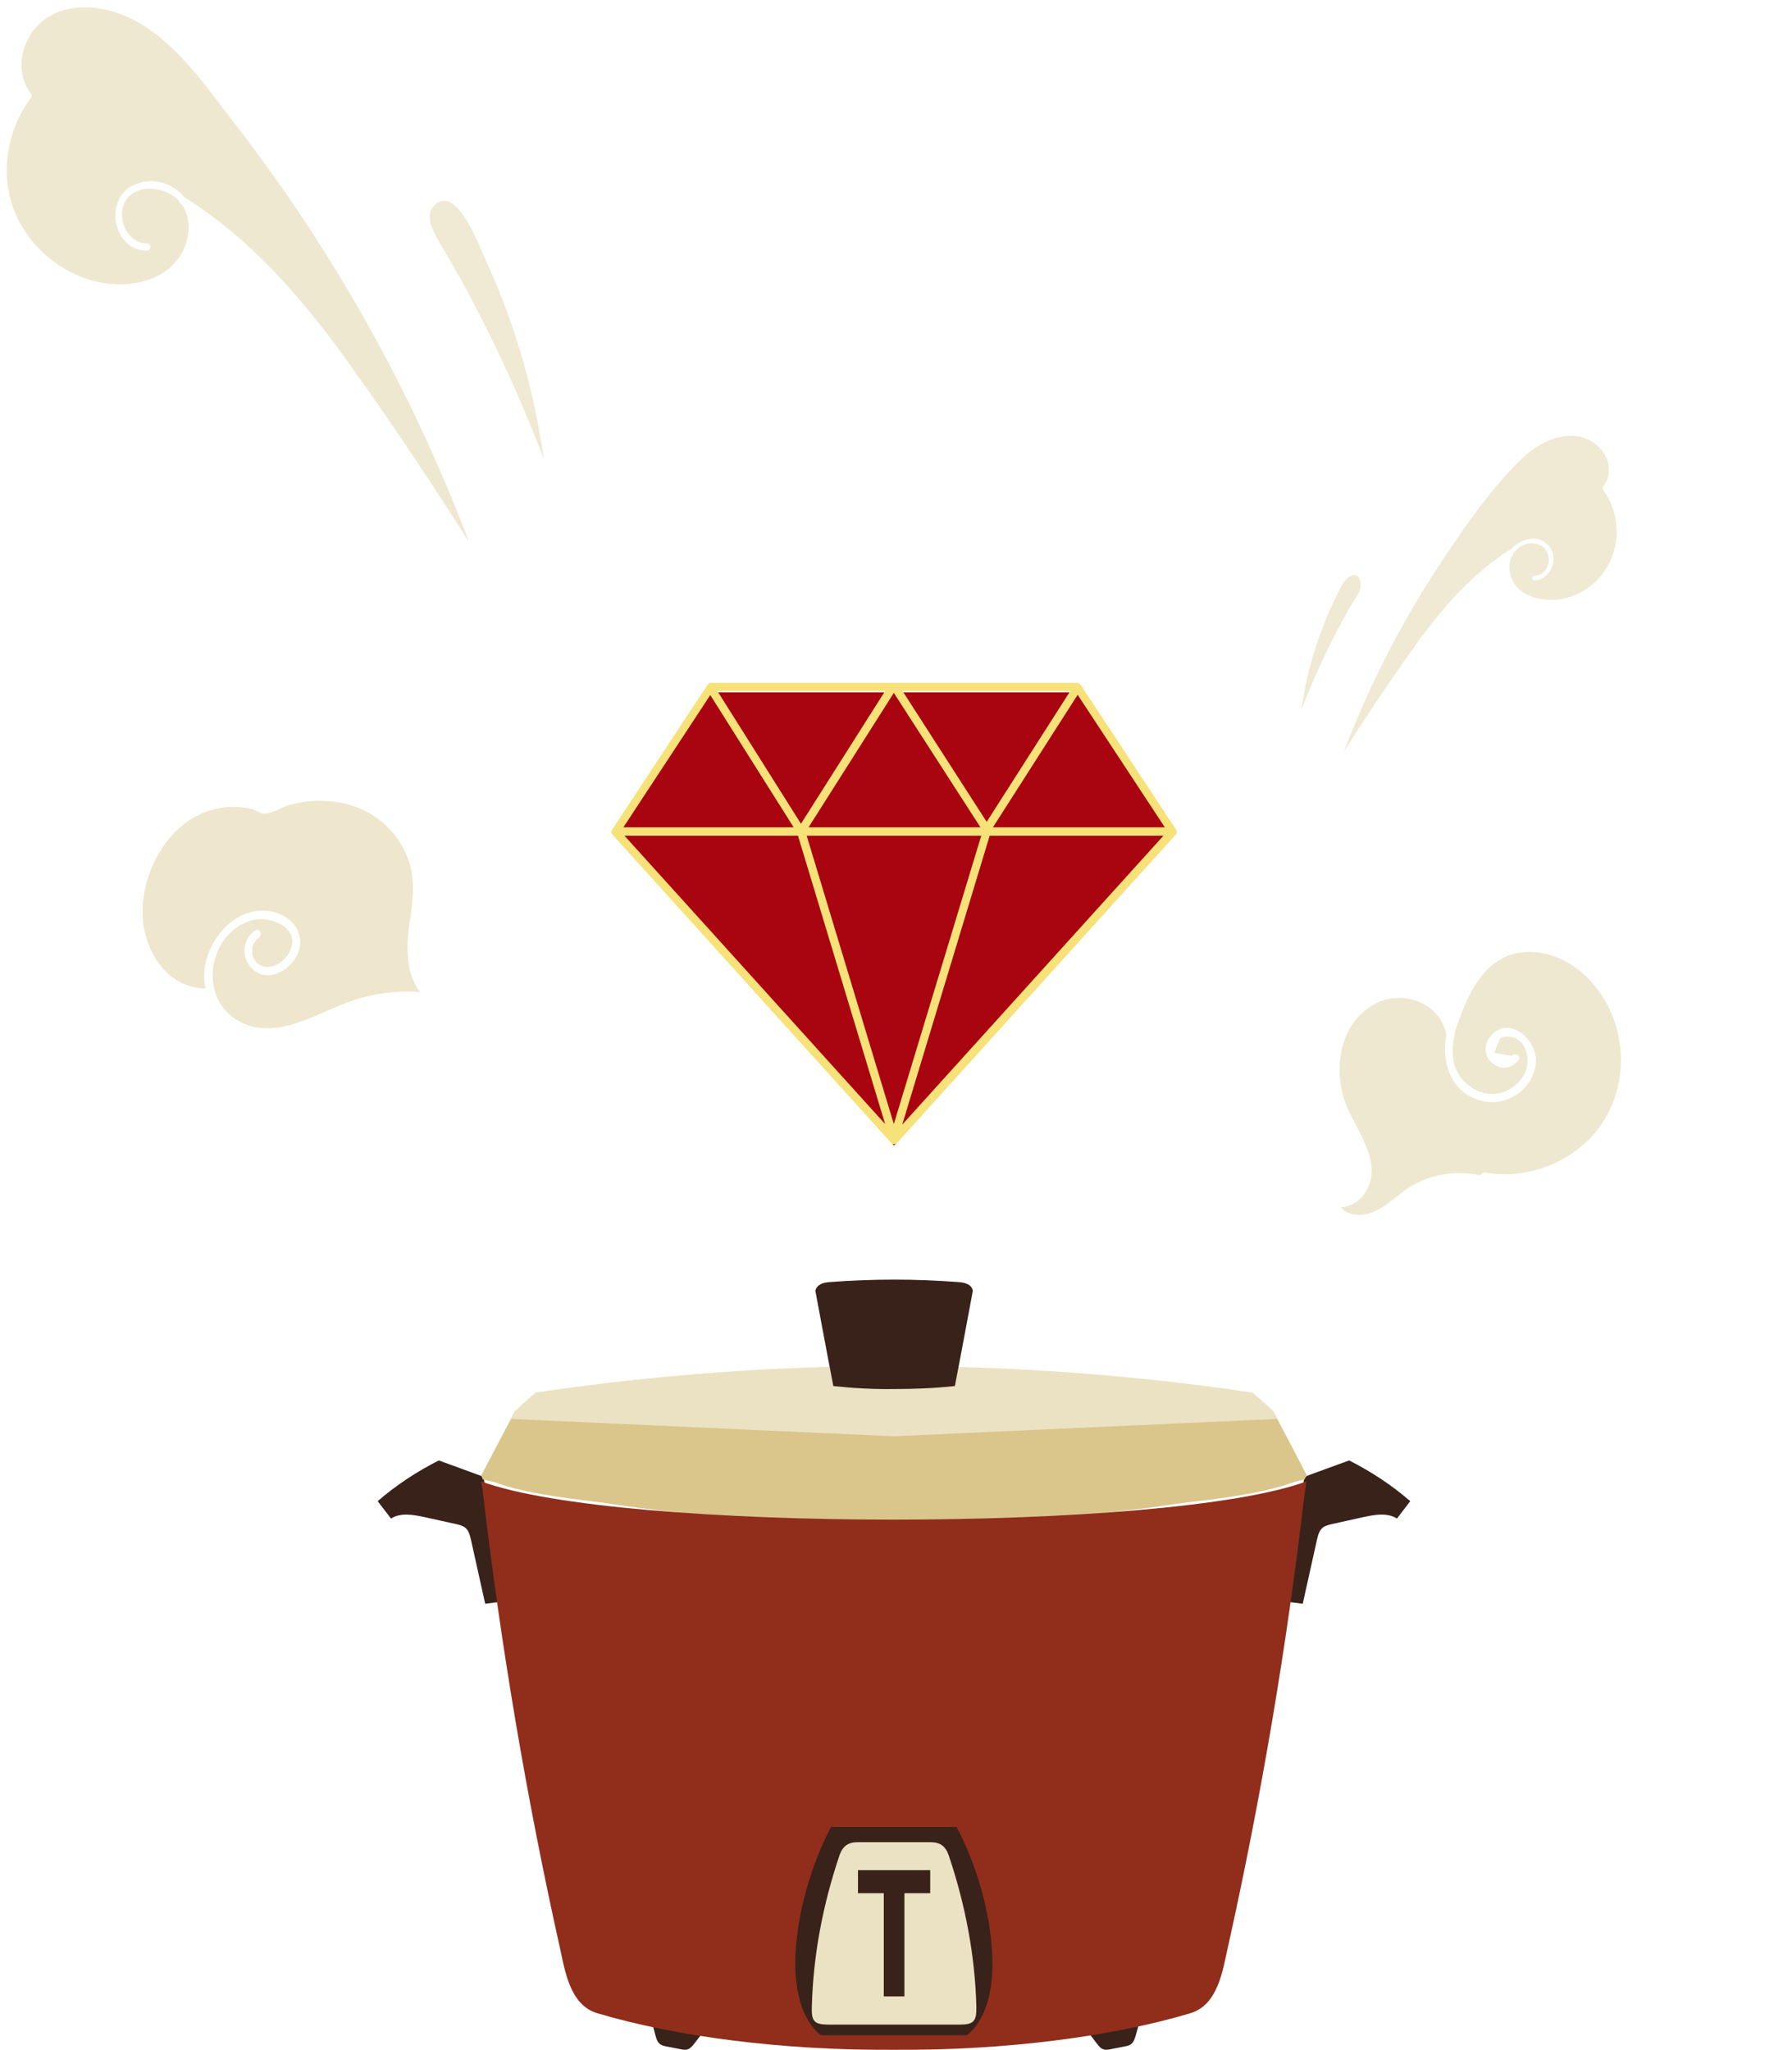 <?xml version="1.0" encoding="utf-8"?>
<svg version="1.1" class="cover__ic__pot" xmlns="http://www.w3.org/2000/svg" xmlns:xlink="http://www.w3.org/1999/xlink" x="0px" y="0px" width="660" height="755" viewBox="0 0 660 755" style="enable-background:new 0 0 660 755;" xml:space="preserve">
  <defs>
		<filter id="dropshadow">
			<feGaussianBlur in="SourceAlpha" stdDeviation="10"/> 
			<feOffset dx="0" dy="2"/>
			<feComponentTransfer>
				<feFuncA type="linear" slope="0.2"/>
			</feComponentTransfer>
			<feMerge> 
				<feMergeNode/>
				<feMergeNode in="SourceGraphic"/> 
			</feMerge>
		</filter>

		<filter id="glow">
			<feGaussianBlur stdDeviation="2.5" result="coloredBlur"/>
			<feMerge>
				<feMergeNode in="coloredBlur"/>
				<feMergeNode in="SourceGraphic"/>
			</feMerge>
		</filter>
	</defs>
	<g id="smoke__left--bottom" opacity="0.85">
		<g id="smoke__left--bottom__wrap">
			<path fill="#EBE2C4" d="M151.2,352.1c-0.3-8.1,2.5-16.4,2.5-24.5c0-12.4-7.1-24-18.2-29.8c-11.1-5.8-25.9-5.5-38,0.6
				c-9.4-4.5-22.1-2.9-30.9,4c-4.5,3.4-7.9,8-10.4,12.8c-3.9,7.5-5.8,15.9-5.3,23.9c0.8,13.9,11.6,27.9,26.5,26.6
				c0.4,1.3,0.9,2.6,1.6,3.8c3.4,6.2,10.4,10.4,18.1,10.8c11.5,0.6,22.4-6.6,33.6-10.4c9.6-3.2,19.8-3.9,29.3-2.1
				C154.6,365,151.5,358.4,151.2,352.1z"/>
			<path fill="#FFF" filter="url(#glow)" d="M165.7,367.5c-1.6-0.5-3.3-0.8-4.9-1.2c-7.3-3.4-8.6-13.6-7.7-21.2c1.1-9,3.4-17.7,0.9-26.7
				c-4.2-15.4-18.1-25.3-33.8-26.3c-4-0.2-8,0.1-11.9,0.9c-3.6,0.7-8.1,3.6-11.6,3.3c-3.4-0.3-6.7-1.9-10.3-2
				c-4.1-0.1-8.3,0.7-12.2,2.1c-15.9,5.9-24.9,23.8-24.9,40c0,15.4,10.7,31,27.1,30.7c3.9,10.4,15.4,15.9,26.8,14.2
				c9.9-1.5,18.6-7,27.9-10.1c9.3-3.1,19.1-3.8,28.7-2c1.6,0.7,3.4,1.1,5.4,1.2C167,370.6,167.3,368,165.7,367.5z M127.2,369.5
				c-12.3,4.7-26.8,14.1-39.9,6.2c-14.3-8.6-10.7-31.6,5-36.6c7.4-2.3,19.4,3,14,12.1c-2,3.4-6.8,6.4-10.6,4.2
				c-3.7-2.2-3.8-7.6-0.3-10.1c1.5-1.1,0.1-3.7-1.5-2.6c-8.3,6-2.1,19.4,8,15.9c5.1-1.8,9.3-7.4,8.6-12.9c-0.7-5.6-5.9-9.3-11.1-10.1
				c-13.7-2.2-24.8,12.5-24.2,25c0.1,1.2,0.2,2.4,0.5,3.5c-15.8-0.4-24.3-16.7-23.1-31.2c1.5-17.9,14.5-36,33.9-35.7
				c2.1,0,4.1,0.3,6.1,0.8c1.4,0.3,3.3,1.7,4.7,1.7c3,0,6.5-2.5,9.5-3.3c8.7-2.3,18.5-2,26.7,1.8c6.9,3.2,12.6,8.8,15.8,15.8
				c4,8.5,2.9,17.2,1.5,26.2c-1.3,8.2-1.3,19,4,25.2C145.4,364.7,136,366.1,127.2,369.5z"/>
		</g>
	</g>
	<g id="smoke__left--top" opacity="0.8">
		<g id="smoke__left--top__wrap">
			<path fill="#EBE2C4" d="M75,29.1C67.7,20.2,59.8,11.4,49.6,6c-10.2-5.4-23.3-6.7-33-0.6c-9.7,6.2-13.7,21.1-6.1,29.8
				c-9.4,12-11.8,29-6.3,43.1s19,24.9,34,27.3c8.8,1.4,18.4-0.1,25.2-5.8c6.8-5.7,9.9-16.2,5.6-24c-0.3-0.6-0.7-1.1-1.1-1.6
				c33.6,21,56.5,55.1,78.3,88.1c9.9,14.9,19.7,29.8,29.6,44.7l2.5,4.1C155.1,145.1,119.9,83.1,75,29.1z"/>
			<path fill="#FFF" filter="url(#glow)" d="M179.7,210.9c-15.5-43.7-35.9-85.5-61-124.5c-12.1-18.8-25.2-36.9-39.4-54.2C66.9,16.9,51.6-1.1,29.8,0.1
				C20.7,0.5,12.1,5,7.9,13.3c-3.6,7.1-3.6,15.4,1,21.9c-9.3,12.9-11.7,30.3-5.3,45c6.2,14.3,20.3,25,35.8,27
				c14.2,1.8,30.6-4.9,32.7-20.6c0.4-3,0-6-1-8.7c23.3,15.8,41.4,37.7,57.5,60.6c16.8,24,33.3,48.5,48.7,73.4
				C178,213.1,180.2,212.4,179.7,210.9z M68,72.7c-4.3-5.1-11.2-7.7-18.4-4.7c-11.6,4.9-8.2,24.2,4.5,24.4c1.7,0,1.7-2.7,0-2.7
				c-6.7-0.1-10.8-8.1-8.6-14.1c2.9-8,14-7.3,19.4-2.6c0.3,0.3,0.7,0.6,1,0.9c0,0.4,0.2,0.7,0.6,1c0.1,0.1,0.3,0.2,0.4,0.3
				c4.1,5.7,2.9,14.1-1,19.7c-5.1,7.4-14.5,10.1-23.1,9.8c-15.4-0.6-29.8-10.7-36.4-24.4c-6.9-14.4-4.4-31.8,5.1-44.4
				c0.4-0.5,0.1-1.2-0.2-1.6C5.6,27,7.5,16.2,13.6,9.7c7.3-7.9,19.5-8.3,29.1-5.1c18.9,6.1,31.9,25.6,43.5,40.6
				c24.7,31.8,46.1,66.1,63.9,102.2c8.4,17.1,15.9,34.5,22.7,52.3c-14-22.1-28.6-43.9-43.8-65.2C112.1,110.8,92.9,88.3,68,72.7z"/>
		</g>
	</g>
	<g id="smoke__left--middle" opacity="0.75">
		<g id="smoke__left--middle__wrap">
			<path fill="#EBE2C4" d="M203.4,181.2c-3.2-35.2-13.7-69.8-30.5-100.9c-2.3-4.3-6.3-9.3-11.1-8.1c-3.4,0.9-5.3,4.9-5,8.4
				c0.3,3.5,2.2,6.7,4,9.8c17.3,29.2,31.7,60,42.9,92L203.4,181.2z"/>
			<path fill="#FFF" filter="url(#glow)" d="M205.2,182c-0.1-0.3-0.2-0.6-0.3-0.8c-3.3-34.6-13.2-68.4-29.4-99.2c-2.4-4.6-5.8-11-11.7-11.3
				c-5.2-0.3-8.4,4.6-8.4,9.4c0,6.9,5.6,13.5,8.8,19.2c4.6,8,8.9,16.2,13.1,24.5c9.6,19.2,17.9,39,25,59.2
				C202.9,184.6,205.8,183.8,205.2,182z M169.5,102.5c-2.4-4.3-4.9-8.6-7.4-12.8c-2.4-4.2-6.5-10.9-1.4-14.7
				c7.9-6,15.7,15.4,18.1,20.6c4.2,9.1,7.9,18.5,11,28.1c4.9,14.8,8.3,30,10.5,45.4c-5.2-13.7-11-27.1-17.3-40.3
				C178.8,119.9,174.3,111.1,169.5,102.5z"/>
		</g>
	</g>
	<g id="smoke__right--bottom" opacity="0.8">
		<g id="smoke__right--bottom__wrap">
			<path fill="#EBE2C4" d="M586.5,359.8c-8.5-8.8-22.2-13.8-33.3-8.6c-10.9,5.2-15.6,17.9-19.2,29.5c-1.4-9.5-11.9-16.1-21.5-14.7
				c-9.5,1.5-17.2,9.6-19.8,18.9c-2.5,9.3-0.6,19.4,3.7,28c2.9,6,7,11.8,7.1,18.4c0.1,6.6-6.3,13.9-12.5,11.3c1.1,5.6,8.6,7.5,14,5.6
				c5.4-2,9.4-6.4,14.2-9.5c7.6-5,17.4-6.6,26.2-4.3l1.1-1.1c18.2,3.4,38-6,46.8-22.2C602.3,394.8,599.3,373.1,586.5,359.8z"/>
			<path fill="#FFF" filter="url(#glow)" d="M589.5,360.9c-7.8-9.3-21-15.8-33.3-12.4c-12.5,3.5-18.3,15.8-22.2,27.4c-2.9-6.2-9.1-10.4-16-11.4
				c-9.3-1.3-17.9,4.2-22.9,11.8c-6,9.1-6,20.7-2.7,30.8c1.8,5.5,5,10.4,7.3,15.6c1.7,3.8,3.1,8.2,1.7,12.3c-1.4,4.2-5.4,7.7-10,6.3
				c-1.1-0.3-2.2,0.8-1.8,1.8c2.3,7.9,11.9,8.8,18.3,5.5c5.4-2.7,9.5-7.4,14.8-10.2c6.9-3.6,14.8-4.3,22.3-2.6c0.9,0.2,1.5-0.3,1.8-1
				c24.9,3.8,49.9-13.4,52.8-38.9C601.1,383.5,597.5,370.5,589.5,360.9z M586.7,418.1c-9.8,10.9-25.2,16.3-39.6,13.8
				c-0.8-0.1-1.5,0.3-1.7,1c-8.9-1.9-18.2-0.6-26,4.2c-4.2,2.6-7.7,6.3-12.1,8.6c-4,2.2-10.5,2.8-13.5-1.1c5.9,0,10.7-5.7,11.3-11.6
				c1.1-10.6-8.2-20.1-10.6-30c-3-11.9-0.2-26,10.9-32.7c10.2-6.2,24.9-1.6,27.3,10.8c0,0,0,0.1,0,0.1c-2,10.5,2,21.9,13.6,24.4
				c9.4,2,19.3-5.3,19.4-15.1c0-8.4-11-17.1-17.2-8.2c-5.1,7.3,5.3,15.4,10.8,8.1c1.2-1.5-1.4-3-2.6-1.5c-2.1-0.4-4.2-0.8-6.4-1.2
				c0.7-1.7,1.4-3.4,2.1-5.1c1.4-1.3,4.5-0.8,6-0.1c3.1,1.6,4.4,5.5,4.2,8.8c-0.3,5.4-5,10.1-10.1,11.3c-5.3,1.3-10.9-1.2-14.2-5.4
				c-3.8-4.7-3.8-10.8-2.5-16.4c0.1-0.2,0.1-0.4,0-0.6c4.3-13.2,10.9-29.5,27.2-29.6c15.5-0.1,27.9,13,32.1,27
				C599.3,391.6,596.5,407.1,586.7,418.1z"/>
		</g>
	</g>
	<g id="smoke__right--top" opacity="0.75">
		<g id="smoke__right--top__wrap">
			<path fill="#EBE2C4" d="M477.7,268.2c1.7-18.7,7.2-37,16.1-53.5c1.2-2.3,3.6-4.2,6.1-3.6c1.8,0.5,2.6,1.9,2.4,3.8
				c-0.2,1.9-1.2,3.6-2.1,5.2c-9.2,15.4-16.8,31.8-22.7,48.7"/>
			<path fill="#EBE2C4" d="M591,179.8c4.5-5.2,2.2-14-3.6-17.7c-5.8-3.7-13.6-2.9-19.6,0.3c-6.1,3.2-10.7,8.5-15.1,13.7
				c-26.6,32.1-47.5,68.9-61.4,108.2l1.5-2.4c5.8-8.9,11.7-17.7,17.5-26.6c13-19.6,26.6-39.8,46.5-52.3c-0.2,0.3-0.4,0.6-0.6,0.9
				c-2.5,4.6-0.7,10.8,3.3,14.2s9.8,4.3,15,3.5c8.9-1.4,16.9-7.8,20.2-16.2C598.1,197,596.6,186.9,591,179.8z"/>
			<path fill="#FFF" filter="url(#glow)" d="M597.2,193.6c-0.2-2.6-0.8-5.1-1.7-7.5c-1.1-2.9-3.3-4.9-2.4-8c2.2-7.5-0.4-15.3-8.3-18.2
				c-10.9-4-21.5,3.2-28.6,10.9c-8.9,9.6-16.8,20.5-24.1,31.3c-17.4,25.4-31.3,53-41.6,82c-0.3,0.9,1.1,1.4,1.5,0.6
				c9-14.6,18.7-29,28.6-43.1c9.6-13.7,20.3-26.7,34.2-36.3c-0.2,0.7-0.4,1.4-0.5,2.1c-1.1,9.7,8.4,15.5,17.1,15.3
				c10-0.2,19.4-6.7,23.5-15.6C596.9,203,597.6,198.2,597.2,193.6z M577.8,220c-8.5,2.7-21.6-0.1-21.9-11.1c0-2.1,0.7-4.1,2-5.7
				c0,0,0.1-0.1,0.1-0.1c2-2.4,5.1-3.7,8.5-2.6c5.9,1.9,4.9,11.3-1.4,11.6c-1.1,0.1-1.1,1.7,0,1.7c6.1-0.3,9.4-8.4,5.2-12.9
				c-3.9-4.2-9.9-2.7-13.4,1.1c0,0,0,0-0.1,0c-14.6,9.2-25.9,22.2-35.8,36.1c-9,12.6-17.8,25.7-26.1,38.9
				c9.6-25.3,22.1-49.4,37.2-71.9c8.1-12.1,16.7-24.5,27-34.8c5.5-5.6,12.7-10.3,21-9.7c9,0.7,16.4,10.7,10.2,18.8
				c-0.2,0.2-0.2,0.6,0,0.8C600.6,194.3,594.8,214.7,577.8,220z"/>
			<path fill="#FFF" filter="url(#glow)" d="M499.8,209.6c-3.5-0.8-5.7,3-7.1,5.4c-2.8,5.2-5.2,10.7-7.3,16.2c-4.5,11.9-7.3,24.3-8.5,36.9
				c-0.1,0.1-0.1,0.3-0.2,0.4c-0.4,1,1.3,1.5,1.6,0.4c4.7-13.4,10.4-26.4,17.1-38.8C497.1,227.1,508.9,211.8,499.8,209.6z
				M497.6,222.9c-1.2,2.1-2.4,4.3-3.6,6.5c-2.4,4.4-4.6,8.8-6.7,13.3c-2.9,6.1-5.5,12.4-8,18.7c1.1-7.5,2.7-14.9,5-22.2
				c1.6-5,3.4-9.8,5.5-14.6c1-2.1,2-4.3,3-6.3c0.5-1,1.1-2.1,1.6-3.1c2.4-3.9,6.9-5.5,6.7,0.9C501.2,218,498.6,221.2,497.6,222.9z"/>
		</g>
	</g>
	<g class="cover__ic__pot__body">
		<path class="pot_handle" fill="#38221A" d="M178.2,544.6c2.3,15.6,4.3,29.6,6.6,45.3c-2,0.3-4.1,0.5-6.1,0.8c-1.7-7.8-3.5-15.6-5.2-23.4
			c-0.4-1.7-0.8-3.5-2.1-4.6c-1-0.8-2.3-1.1-3.6-1.4c-3.8-0.8-7.5-1.7-11.3-2.5c-4.2-0.9-8.9-1.8-12.5,0.5
			c-1.6-2.1-3.3-4.3-4.9-6.4c6.8-5.9,14.4-10.9,22.5-15c5.3,1.9,10.4,3.8,15.6,5.7L178.2,544.6z M480.3,544.6
			c-2.3,15.6-4.3,29.6-6.6,45.3c2,0.3,4.1,0.5,6.1,0.8c1.7-7.8,3.5-15.6,5.2-23.4c0.4-1.7,0.8-3.5,2.1-4.6c1-0.8,2.3-1.1,3.6-1.4
			c3.8-0.8,7.5-1.7,11.3-2.5c4.2-0.9,8.9-1.8,12.5,0.5c1.6-2.1,3.3-4.3,4.9-6.4c-6.8-5.9-14.4-10.9-22.5-15
			c-5.3,1.9-10.4,3.8-15.6,5.7L480.3,544.6z M239.2,741.6c0.8,2.8,1.6,5.6,2.3,8.4c0.3,1,0.6,2,1.3,2.6c0.8,0.8,1.9,1,3,1.2
			c1.5,0.3,3.1,0.6,4.6,0.9c1,0.2,2,0.4,2.9,0.1c1-0.4,1.8-1.3,2.4-2.1c1.4-1.8,2.8-3.7,4.2-5.5c-6.8-2.1-13.5-4.1-20.3-6.2
			c0,0.1,0,0.1,0,0.2L239.2,741.6z M420.1,741.2c0-0.1,0-0.1,0-0.2c-6.8,2.1-13.5,4.1-20.3,6.2c1.4,1.8,2.8,3.7,4.2,5.5
			c0.7,0.9,1.4,1.8,2.4,2.1c0.9,0.3,1.9,0.1,2.9-0.1c1.5-0.3,3.1-0.6,4.6-0.9c1.1-0.2,2.2-0.4,3-1.2c0.7-0.7,1-1.7,1.3-2.6
			c0.8-2.8,1.6-5.6,2.3-8.4L420.1,741.2z"/>
		<path class="pot_inner" fill="#DAC68B" d="M331.7,559.9c-52.7,1.6-102.5-3-153.9-15l-0.6-1.8c49.4-13.6,100.3-16.4,152-17.8
			c51.8,1.4,102.7,4.2,152,17.8l-0.7,1.8c-51.4,12-101.1,16.5-153.9,15"/>

		<g id="main__ruby">
			<g id="main__ruby__wrap">
				<polygon fill="#A80511" filter="url(#dropshadow)" points="396.7,253 261.9,253 226.7,306.4 329.3,419.9 431.9,306.4"/>
				<path fill="#F7E279" filter="url(#glow)" d="M433.4,306.3c0-0.4-0.2-0.8-0.5-1.1l-34.9-53c-0.3-0.4-0.8-0.7-1.3-0.7H261.9c-0.5,0-1,0.3-1.3,0.7l-34.9,53
					c-0.3,0.3-0.5,0.7-0.5,1.1c0,0,0,0.1,0,0.1c0,0.4,0.1,0.7,0.4,1l102.6,113.5c0.3,0.3,0.7,0.5,1.1,0.5s0.8-0.2,1.1-0.5L433,307.4
					c0.3-0.3,0.4-0.6,0.4-1C433.4,306.3,433.4,306.3,433.4,306.3z M361.4,307.8L329.2,414l-32.1-106.2H361.4z M297.8,304.7l31.4-49.5
					l31.9,49.5H297.8z M332.4,254.5h61.8l-30.8,48.2L332.4,254.5z M295,303.4l-30.8-48.9h61.8L295,303.4z M292.3,304.7h-62.7l32-48.7
					L292.3,304.7z M293.9,307.8L326,414l-96-106.2H293.9z M364.5,307.8h64l-96.2,106.4L364.5,307.8z M365.7,304.7l31.2-48.8l32.1,48.8
					H365.7z"/>
			</g>
		</g>

		<path fill="#902E1B" filter="url(#dropshadow)" d="M177.2,543.6l0.6,3.7c6.6,56.6,16.1,112.9,28.5,168.5c1.8,8.1,3.6,20.7,13.7,23.7
			c28.9,8.6,68,13.7,109.2,13.5c41.3,0.2,80.4-4.9,109.2-13.5c10.1-3,11.9-15.6,13.7-23.7c12.4-55.6,21.9-111.9,28.5-168.5l0.6-3.7
			C430.4,562.4,227.8,562.4,177.2,543.6z"/>
		<path fill="#38221A" d="M365.3,717.7c-1.8-25.2-13-44.8-13-44.8h-46.2c0,0-11.1,19.6-13,44.8c-1.8,25.2,9.3,31.9,9.3,31.9h53.6
			C356.1,749.5,367.2,742.9,365.3,717.7z"/>
		<path fill="#EBE2C4" d="M359.6,739.1c-0.5-19.1-4.1-37.7-10.2-55.8c-1.2-3.4-3.2-4.8-6.7-4.8c-4.5,0-22.4,0-26.8,0
			c-3.5,0-5.5,1.4-6.7,4.8c-6.1,18.1-9.7,36.7-10.2,55.8c-0.2,5.5,0.9,6.6,6.5,6.6c7.9,0,39.7,0,47.6,0
			C358.6,745.7,359.7,744.6,359.6,739.1z"/>
		<polygon fill="#38221A" points="342.6,688.8 316,688.8 316,697.3 325.5,697.3 325.5,735.3 333.1,735.3 333.1,697.3 342.6,697.3"/>
	</g>
	<g class="cover__ic__pot__cap">
		<path fill="#DAC68B" d="M177.3,543.4c20.7,14.7,152,14.8,152,14.8s47.9,0,90.4-3.3c27.9-2.1,53.4-5.7,61.6-11.5
			c-0.6-1.2-1.3-2.4-1.9-3.7c-3.5-6.7-7-13.3-10.5-20c-18.4,0-36.9,0-55.3,0c-74.6,0-149.3,0-223.9,0c-3.5,6.7-7,13.3-10.5,20
			C178.6,540.9,177.9,542.1,177.3,543.4z"/>
		<path fill="#EBE2C4" d="M468.9,519.7c-2.4-2.4-7.6-6.8-7.6-6.8c-43.7-6.5-87.9-9.7-132-9.8c-44.1,0-88.3,3.3-132,9.8
			c0,0-5.2,4.4-7.6,6.8l-1.5,2.9c45,2.1,141.1,6.4,141.1,6.4s96.1-4.4,141.1-6.4L468.9,519.7z"/>
		<path fill="#38221A" d="M356.2,472.9c-1-0.5-2.2-0.6-3.3-0.7c-7.9-0.6-15.7-0.9-23.6-0.9v0v0c-7.9,0-15.8,0.3-23.6,0.9
			c-1.1,0.1-2.3,0.2-3.3,0.7c-1,0.5-1.9,1.4-2.1,2.5c0,0,4.3,23.2,6.6,35l0,0.1c7.4,0.8,14.9,1.2,22.4,1.1v0v0
			c7.5,0,14.9-0.3,22.4-1.1l0-0.1c2.3-11.8,6.6-35,6.6-35C358.1,474.2,357.2,473.3,356.2,472.9z"/>
	</g>
</svg>
